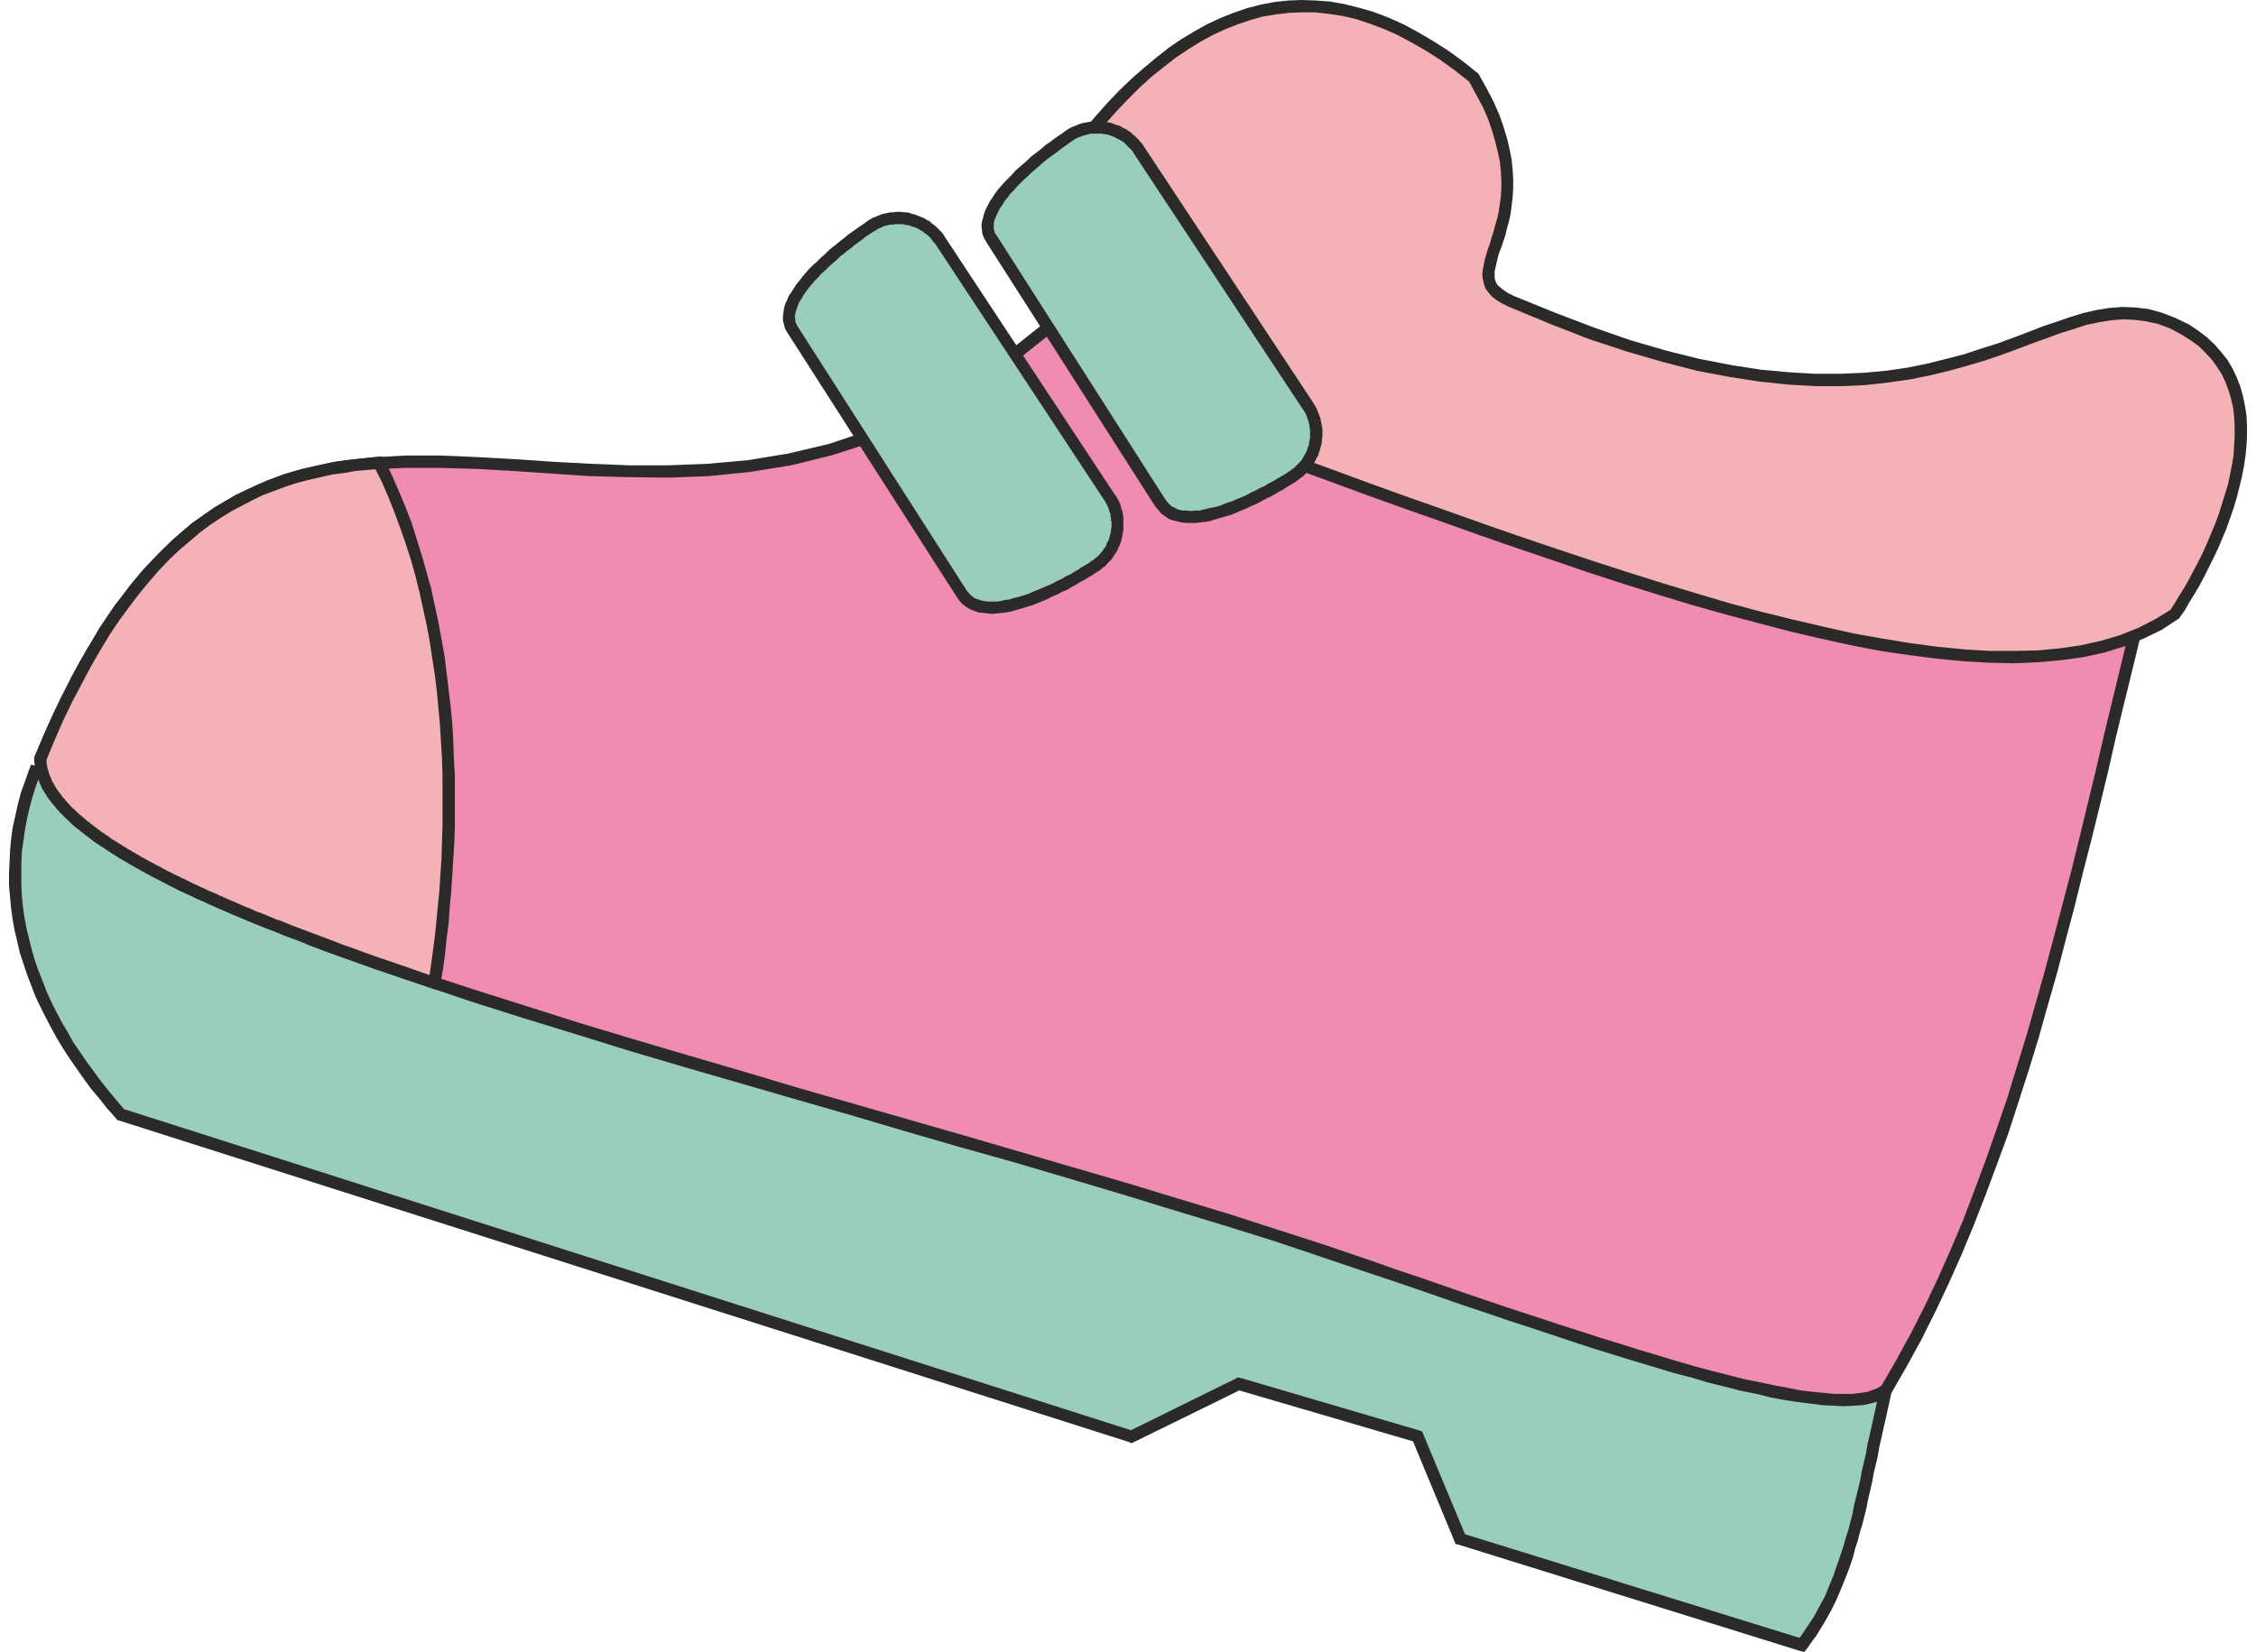 <svg xmlns="http://www.w3.org/2000/svg" width="71" height="52" fill-rule="evenodd" clip-rule="evenodd" image-rendering="optimizeQuality" shape-rendering="geometricPrecision" text-rendering="geometricPrecision" viewBox="0 0 43.52 32.13"><path fill="#99CFBA" d="M28.22 29.93l-.83-1.99-3.48-1.03-2.09 1.03-19.65-6.27C.41 19.68-.42 17.4.5 15.01c12.07 3.61 23.93 8.42 36 12.02-.47 1.99-.64 3.69-1.63 4.96l-6.65-2.06z"/><path fill="#2B2A29" fill-rule="nonzero" d="M27.28 27.98l.14-.16.08.07.83 1.99-.22.1-.83-2zm.14-.16l.06.02.02.05-.08-.07zm-3.54-.79l-.02-.22.09-.01 3.47 1.02-.06.23-3.48-1.02zm-.02-.22l.04-.02.05.01-.09.01zm-1.99 1.24h-.08l-.02-.21 2.09-1.03.11.21-2.1 1.03zm0 0l-.04.02-.04-.02h.08zM2.13 21.79l-.05-.04.12-.19 19.66 6.27-.07.22-19.66-6.26zm0 0l-.03-.01-.02-.03.05.04zM.46 15.12l.15-.07-.08.22-.07.22-.06.22-.05.22-.04.21-.03.22-.03.21-.01.22v.42l.01.21.02.21.03.21.04.21.05.21.05.2.06.21.07.2.08.2.08.21.09.2.1.2.1.19.12.2.11.2.13.19.13.19.14.19.14.19.15.19.16.19.16.19-.18.15-.17-.19-.15-.19-.16-.19-.14-.19-.14-.2-.14-.2-.13-.2-.12-.2-.11-.2-.11-.21-.1-.2-.1-.21-.08-.21-.08-.21-.07-.21-.07-.21-.05-.22-.05-.21-.04-.22-.03-.22-.02-.22-.02-.22V17l.01-.22.01-.23.02-.22.03-.23.05-.22.05-.23.06-.23.08-.22.08-.23.14-.07-.07.22zm-.07-.15l.04-.1.1.03-.14.07zm35.99 12.04l.08.14-1.13-.34-1.13-.35-1.13-.36-1.12-.36-1.13-.36-1.13-.37-1.12-.38-1.13-.38-1.12-.38-1.13-.39-1.12-.38-1.12-.39-1.12-.4-1.13-.39-1.12-.39-1.12-.4-1.12-.39-1.12-.4-1.13-.39-1.12-.39-1.12-.39-1.12-.39-1.13-.38-1.12-.39-1.12-.37-1.13-.38-1.13-.37-1.12-.36-1.13-.36-1.13-.36-1.13-.35-1.13-.34.07-.22 1.13.34 1.13.35 1.13.35 1.13.36 1.13.37 1.12.37 1.13.37 1.13.38 1.12.38 1.12.39 1.13.39 1.12.39 1.12.39 1.12.39 1.13.4 1.12.39 1.12.39 1.12.4 1.12.39 1.13.39 1.12.39 1.12.39 1.12.39 1.13.38 1.12.38 1.13.37 1.12.37 1.13.37 1.12.36 1.13.35 1.13.35 1.13.34.08.14-.23-.05zm.15-.09l.11.03-.03.11-.08-.14zm-1.63 4.96l-.13.04.09-.12.08-.12.08-.12.08-.12.07-.13.07-.13.07-.13.06-.14.05-.13.06-.14.05-.15.05-.14.05-.15.05-.15.04-.15.05-.15.04-.16.04-.15.03-.17.04-.16.04-.16.04-.17.03-.17.04-.17.04-.17.03-.18.04-.17.04-.18.04-.18.04-.18.04-.19.04-.18.23.05-.04.19-.04.18-.04.18-.04.18-.04.18-.04.17-.03.18-.04.17-.04.17-.03.17-.04.17-.04.17-.03.16-.04.16-.04.16-.05.16-.04.16-.05.15-.04.16-.05.15-.05.14-.06.15-.06.15-.06.14-.06.14-.07.14-.07.13-.08.14-.08.13-.08.13-.09.12-.09.13-.13.04.07-.23zm.06.19l-.05.06-.08-.02.13-.04zm-6.78-2.03l-.07-.06.14-.16 6.65 2.06-.07.23-6.65-2.07zm0 0l-.05-.01-.02-.05.07.06z"/><path fill="#F08BB2" d="M42.73 7.22c-8.77 4.11-14.05 1.96-19.13-4.87C14.29 16.49 5.78 2.06.61 14.75c-.02 3.21 16.62 6.69 25.85 9.88 5.14 1.79 9.15 3.12 10.04 2.4 3.26-5.37 4.15-13.21 6.23-19.81z"/><path fill="#2B2A29" fill-rule="nonzero" d="M23.5 2.29l.19-.01.48.62.48.6.47.57.49.54.48.51.49.48.49.46.5.42.51.39.51.37.51.33.53.3.53.28.54.24.55.21.56.18.57.14.58.12.6.08.61.05.62.02.63-.02.65-.05.66-.08.69-.12.69-.15.72-.19.73-.22.75-.26.77-.3.79-.33.81-.36.1.21-.82.37-.79.33-.78.3-.76.26-.74.23-.72.19-.71.15-.69.12-.68.08-.66.06-.64.01-.64-.01-.62-.06-.6-.08-.6-.12-.58-.15-.58-.18-.56-.21-.55-.25-.55-.28-.53-.31-.53-.34-.52-.37-.51-.4-.5-.43-.5-.45-.5-.49-.49-.52-.48-.54-.49-.58-.48-.6-.48-.63h.2l-.2-.13zm0 0l.09-.15.1.14-.19.01zM.49 14.75l.01-.04.5-1.12.52-.97.53-.84.56-.7.58-.59.6-.48.61-.38.63-.29.65-.21.66-.15.67-.08.69-.04h.7l.71.03.72.04.73.05.74.04.76.03h.76l.77-.03.78-.07.79-.13.8-.19.8-.27.82-.36.82-.44.83-.56.84-.67.85-.79.85-.94.86-1.08.87-1.23.2.13-.88 1.24-.87 1.1-.86.94-.86.81-.86.68-.84.57-.85.46-.83.36-.83.27-.81.2-.81.13-.79.08-.79.03-.77-.01-.76-.02-.75-.05-.73-.05-.72-.04-.7-.02H7.7l-.67.03-.65.09-.64.13-.62.21-.61.28-.59.36-.57.46-.56.57-.54.69-.53.82-.51.95-.49 1.11.01-.05H.49zm0 0v-.02l.01-.02-.01.04zm25.93 10l-.89-.3-.92-.31-.96-.3-.99-.3-1.01-.31-1.04-.31-1.05-.31-1.07-.3-1.07-.31-1.08-.32-1.08-.31-1.07-.31-1.07-.31-1.05-.31-1.03-.32-1.01-.31-.98-.31-.95-.32-.92-.31-.87-.31-.83-.32-.79-.31-.72-.31-.68-.31-.61-.32-.54-.31-.48-.31-.4-.31-.32-.32-.24-.32-.16-.33-.05-.34h.24l.04.27.13.27.21.29.31.3.38.3.46.3.54.31.6.3.66.31.72.31.78.31.83.31.87.32.91.31.95.31.98.31 1.01.32 1.03.31 1.05.31 1.06.31 1.07.32 1.08.31 1.08.31 1.08.31 1.06.31 1.06.31 1.03.3 1.02.31.99.3.96.31.93.3.88.3-.07.23zM36.6 27.1l-.03.03-.11.07-.12.06-.15.04-.15.03-.17.01-.19.01-.2-.01-.21-.01-.23-.03-.25-.03-.26-.04-.27-.05-.28-.07-.3-.06-.31-.08-.33-.08-.33-.1-.35-.09-.36-.11-.37-.11-.39-.12-.39-.12-.4-.13-.42-.14-.42-.14-.43-.14-.44-.15-.45-.15-.46-.16-.46-.16-.47-.16-.48-.16.07-.23.48.17.48.16.46.16.46.16.44.15.45.15.43.14.42.14.41.13.4.13.39.12.38.12.37.11.36.11.35.1.33.09.32.08.31.08.3.06.28.06.27.05.25.05.24.03.22.02.2.02h.36l.16-.02.13-.02.11-.04.1-.04.07-.05-.02.03.2.13zm0 0l-.01.01-.02.02.03-.03zm6.08-19.99l.16.14-.19.62-.19.63-.18.63-.17.64-.17.65-.17.65-.16.65-.16.65-.16.66-.16.65-.16.66-.15.66-.16.66-.16.65-.17.66-.16.65-.17.64-.17.65-.18.63-.18.64-.19.62-.2.62-.2.62-.22.6-.22.59-.23.59-.24.58-.25.56-.26.55-.27.54-.29.53-.3.52-.2-.13.29-.5.29-.53.27-.53.26-.55.25-.56.24-.57.22-.58.22-.59.21-.6.21-.61.19-.62.19-.62.18-.63.18-.64.17-.64.17-.64.17-.65.16-.65.16-.66.16-.66.15-.65.16-.66.16-.66.16-.66.16-.65.16-.65.17-.65.17-.65.18-.64.18-.63.18-.64.19-.62.17.14-.1-.21zm0 0l.24-.12-.08.26-.16-.14z"/><path fill="#F5B2B6" d="M7.2 9c-2.54.18-4.77 1.28-6.59 5.75 0 .05 0 .1.01.15v.01c.01.05.02.09.03.14l.01.01c.01.05.03.09.05.14l.01.01c.02.05.05.1.08.15.03.05.06.09.1.14l.01.02c.03.04.07.09.11.13l.01.02.13.13.02.02c.05.05.1.09.15.14l.02.02c.05.04.11.09.16.13l.03.02c.06.05.11.09.17.13l.04.02c.06.05.12.09.19.13l.03.02c.07.05.14.1.22.14l.03.03c.07.04.14.08.22.12l.05.03c.07.04.14.08.22.13l.05.02c.08.04.16.09.25.13l.04.02c.09.05.18.09.27.14l.07.03.24.12.09.04c.08.03.15.07.23.1l.1.05c.09.03.17.07.26.11l.11.05c.1.04.19.08.28.12l.1.03c.08.04.17.07.26.11l.13.05.24.1.17.06.21.08.24.1.16.06.26.09.23.08.16.06.28.1.15.05.26.09.26.09.17.06.3.1c.46-3.05.48-6.98-1.08-10.12zm-2.78 8.69c.1.04.19.08.28.12z"/><path fill="#2B2A29" fill-rule="nonzero" d="M.49 14.75l.01-.04.17-.41.18-.4.18-.37.18-.36.18-.33.19-.32.18-.31.19-.28.2-.27.19-.26.2-.24.2-.22.2-.21.21-.2.2-.18.21-.18.22-.15.21-.15.22-.13.22-.12.22-.11.22-.1.22-.09.23-.09.23-.07.23-.06.23-.05.23-.05.24-.04.23-.03.24-.02.24-.03.02.24-.24.02-.23.02-.23.04-.23.03-.22.05-.22.05-.23.06-.22.07-.21.08-.22.08-.21.1-.21.11-.21.11-.21.13-.21.14-.2.15-.2.17-.2.17-.2.19-.2.21-.19.22-.19.23-.19.25-.19.26-.19.28-.18.3-.18.31-.18.34-.18.34-.18.37-.17.39-.17.41.01-.05H.49zm0 0v-.02l.01-.02-.01.04zm.02.17l-.01-.01v-.03.01-.04.01-.02l-.01-.01v-.03.01-.03.01-.04h.24v.04-.01V14.84v-.01.02l.01.02v-.01.02l-.23.04zm0 0v.01-.01zm.23-.03l-.23.04v-.01l.23-.04v.01zm0 0v-.01.01zm-.2.2v-.03.01l-.01-.01v-.04H.52v-.03.01-.02l-.01-.02v-.03l.23-.04v.03h.01-.01.01v.02-.01.03-.01.01l.01.01v.02l.01.01v.01V15v.01l-.23.08zm0 0v-.01.01zm.23-.07v.01l-.22.07-.01-.01.23-.08v.01zm0 0v.01-.01zm-.17.22v-.01H.59v-.03l-.01-.01v.01-.02l-.01-.01v-.01.01-.02H.56v-.03H.55v-.02l.22-.07h.01v.03h.01v.03H.8.79.8v.01l.01.02-.01-.01.01.01v.01l.01.01v.01l-.22.09zm.23-.08l-.22.1-.01-.02.22-.09.01.01zm-.22.1l.01.01-.01-.01zm.09.16l-.01-.01v-.01H.68v-.02H.67v-.01.01l-.01-.01v-.02H.65v-.01l-.01-.01h.01-.01v-.02.01l-.01-.01v-.02H.62v-.02l-.01-.01.22-.1v.02h.01v.02l.01.01v.01-.01l.01.02.01.01v.01-.01l.01.02v.01l.01.01v.01H.9.89l-.19.13zm0 0v.01-.01zm.2-.13v.01l-.2.12.19-.13H.9zm0 0v.01-.01zm-.1.28l-.01-.01-.01-.01v-.01l-.01-.01-.01-.01-.01-.01h.01-.01l-.01-.02-.01-.01v-.01l-.01-.01v-.01H.71v-.01l-.01-.01v-.01.01-.01l.2-.12.01.01v.01-.01.01l.01.01v.01h.01v.01l.01.01v.01-.01l.01.01v.01l.01.01.01.01v.01h.01v.01l.01.01-.19.14zm0 0l.01.01-.01-.01zm.2-.12l-.19.14-.01-.02.19-.14.01.02zm0 0l-.01-.02.01.02zm-.07.28l-.01-.01v-.01H.91L.9 15.7v-.01.01-.01l-.01-.01H.88v-.01l-.01-.01-.01-.01v-.01H.85l-.01-.01h.01-.01v-.01l-.01-.01-.01-.01-.01-.01.19-.14h.01l.01.01v.01l.01.01h-.01.01v.01h.01v.01l.01.01.01.01.01.01.01.01.01.01v.01h.01v.01h.01-.01l-.17.16zm0 0l-.01-.01.01.01zm.19-.14l-.17.16H.94l-.01-.02.17-.16.02.02zm-.17.16l-.01-.01v.01h.01zm.13.14l-.01-.01-.01-.01-.01-.01-.01-.01-.01-.01v-.01h-.01v-.01h-.01L1 15.81l-.01-.01-.01-.01-.01-.01v-.01l-.01-.01-.01-.01.17-.16.01.01.01.01v.01h.01l.01.01v.01h.01l.01.01v.01h.01v.01h.01v.01l.01.01.01.01.01.01.01.01h.01l-.17.17zm.16-.17h.01-.01zm.02.02l-.17.16-.01-.01.17-.17.01.02zm-.17.16l.03.03-.03-.03zm.17.15h-.01l-.01-.01v-.01h-.01l-.01-.01-.01-.01L1.2 16l-.02-.01v-.01l-.01-.01h-.01v-.01h-.01v-.01h-.01l-.01-.01v-.01h-.01v-.01h-.01l-.01-.01-.01-.01.17-.17v.01h.01v.01h.01l.01.01v.01h.01l.01.01v.01h.01l.01.01.02.02.01.01h.01v.01l.01.01h.01l.01.01v.01h.01l-.15.18zm0 0l-.01-.01.01.01zm.17-.16l-.15.18-.02-.02.15-.18.02.02zm0 0l.02.01-.02-.01zm.01.31h-.01l-.01-.01v-.01h-.01l-.01-.01h-.01v-.01l-.01-.01-.01-.01h-.01l-.01-.01-.01-.01-.01-.01h-.01l-.01-.01-.01-.01-.01-.01h-.01v-.01h-.01l.16-.18h.01v.01h.01v.01h.01v.01h.01v.01h.01l.01.01.01.01h.01v.01l.01.01h.01v.01h.01l.01.01h.01l.01.01v.01h.01l.01.01-.15.18zm0 0l-.08-.06.08.06zm.17-.16l-.14.19-.03-.03.15-.18.02.02zm.03.32h.01l-.01-.01h-.01l-.01-.01-.01-.01-.01-.01h-.01l-.01-.01-.01-.01h-.01v-.01l-.01-.01h-.01l-.01-.01h-.01v-.01h-.01l-.01-.01h-.01v-.01l-.01-.01h-.01l.14-.19h.01l.01.01.01.01h.01v.01l.01.01h.01l.01.01h.01v.01h.01l.01.01.01.01.01.01h.01v.01h.02v.01l.01.01h.01v.01l-.14.19zm.14-.19l.07.04-.07-.04zm.04.02l-.14.19-.04-.02.14-.19.04.02zm-.14.19l-.02-.01.02.01zm.19.13l-.01-.01h-.01l-.01-.01-.01-.01h-.01l-.01-.01H1.8v-.01h-.01l-.01-.01h-.01v-.01h-.01l-.01-.01-.01-.01h-.01l-.01-.01h-.01l-.01-.01v-.01h-.01l-.01-.01.13-.19h.01l.01.01h.01l.01.01v.01h.01l.01.01h.01l.01.01.01.01h.01l.01.01.01.01h.01l.01.01.01.01.01.01h.01l.01.01.01.01-.13.19zm.13-.19l.03.01-.03-.01zm.03.02l-.13.19-.03-.02.13-.19.03.02zm-.13.19zm.23.15l-.01-.01h-.01v-.01H2.1l-.01-.01h-.01v-.01h-.01l-.01-.01h-.01l-.01-.01h-.01v-.01h-.01l-.01-.01H2l-.01-.01h-.01v-.01h-.01l-.01-.01-.01-.01h-.01l-.01-.01h-.01v-.01h-.01l-.01-.01.13-.2.01.01.01.01h.01v.01h.02v.01h.01l.01.01.01.01h.01l.01.01h.01v.01h.01l.01.01h.01l.01.01h.01v.01h.01l.01.01h.01v.01h.01l.01.01h.01l-.12.21zm0 0l.03.01-.03-.01zm.15-.19l-.12.21-.03-.02.12-.21.03.02zm.1.34l-.01-.01h-.01v-.01h-.01l-.01-.01h-.01l-.01-.01-.01-.01H2.3l-.01-.01h-.01l-.01-.01h-.01v-.01h-.01l-.01-.01h-.01l-.01-.01h-.01l-.01-.01h-.01v-.01h-.01l-.01-.01h-.01l.12-.21.01.01h.01v.01h.02v.01h.01l.01.01h.01l.01.01h.01l.01.01.01.01.01.01h.02v.01h.02v.01h.01l.01.01h.01l.01.01.01.01h.01l-.12.21zm.12-.21zm.05.03l-.12.2-.05-.02.12-.21.05.03zm-.12.2zm.23.13h-.01l-.01-.01h-.01l-.01-.01-.01-.01H2.6l-.01-.01h-.01l-.01-.01h-.01l-.01-.01-.01-.01h-.01l-.01-.01H2.5v-.01h-.01l-.01-.01h-.01l-.01-.01h-.01l-.01-.01h-.01v-.01l.12-.2.01.01h.01l.01.01.01.01h.01l.02.01h.01l.01.01.01.01h.01l.01.01h.01l.01.01h.01l.01.01.02.01h.01v.01h.01l.01.01h.01l-.11.21zm0 0h-.01l.04.02-.03-.02zm.16-.18l-.11.21-.05-.03.11-.21.05.03zm.13.34v-.01h-.01l-.01-.01h-.01l-.01-.01H2.9l-.01-.01h-.01l-.01-.01h-.01l-.01-.01h-.01l-.01-.01h-.01l-.01-.01H2.8v-.01h-.02l-.01-.01h-.01l-.01-.01h-.01v-.01h-.01l-.01-.01h-.01l.11-.21h.01l.01.01h.01v.01h.01l.01.01h.01l.01.01h.02l.01.01.01.01h.02v.01h.01l.01.01h.01l.01.01H3v.01h.01l.02.01h.01l.01.01.01.01-.11.21zm0 0zm.15-.19l-.1.21-.05-.02.11-.21.04.02zm0 0l-.03-.02.03.02zm.17.35l-.01-.01-.01-.01h-.01l-.01-.01h-.01l-.01-.01H3.2l-.02-.01-.01-.01h-.02l-.01-.01h-.01l-.01-.01h-.01l-.01-.01h-.01l-.01-.01h-.01l-.01-.01-.01-.01h-.02l-.01-.01h-.01v-.01H3l.1-.21h.01l.01.01h.02v.01h.02v.01h.01l.01.01h.01l.01.01h.01l.01.01h.01l.01.01h.01l.01.01h.01l.01.01h.02l.01.01h.01v.01h.01l.01.01h.02l.01.01-.1.22zm0 0zm.17-.19l-.1.22-.07-.03.1-.22.07.03zm0 0zm.14.33h-.01l-.01-.01h-.02v-.01h-.01l-.01-.01h-.01l-.01-.01h-.02l-.01-.01-.01-.01h-.02l-.01-.01h-.01l-.01-.01H3.4l-.01-.01h-.01l-.01-.01h-.01l-.01-.01h-.01l.1-.22v.01h.02l.01.01h.01l.01.01h.01l.01.01h.01l.01.01h.01l.01.01h.01l.01.01h.01l.01.01h.01l.01.01h.02v.01h.02l.01.01h.01l.01.01-.1.21zm.1-.21l.03.01-.03-.01zm.09.04l-.1.22-.09-.05.1-.21.09.04zm-.1.22zm.23.1h-.01v-.01h-.02v-.01h-.02l-.01-.01h-.01l-.01-.01h-.01l-.01-.01h-.01l-.01-.01h-.02v-.01h-.02l-.01-.01h-.01l-.01-.01H3.7l-.01-.01h-.02l.1-.22h.01l.01.01h.01l.01.01h.01l.01.01h.01l.01.01h.01l.01.01h.01l.01.01h.02v.01h.02l.01.01h.01l.01.01h.02v.01H4l-.1.22zm.2-.17l-.1.21-.1-.04.1-.22.1.05zm0 0zm.16.33l-.01-.01h-.02l-.01-.01h-.01v-.01h-.02l-.01-.01h-.01l-.02-.01-.01-.01h-.02l-.01-.01H4.1l-.01-.01h-.02v-.01h-.02v-.01h-.02l-.01-.01h-.01L4 17.63l.1-.21h.01l.01.01h.02l.01.01h.01v.01h.02l.01.01h.01l.01.01h.01l.01.01h.02v.01h.01l.02.01h.01l.01.01h.02v.01h.02l.01.01h.01l-.1.22zm0 0zm.21-.17l-.09.22-.12-.05.1-.22.11.05zm-.09.22l-.06-.03.06.03zm.28.11h-.02l-.01-.01h-.02l-.01-.01h-.01l-.01-.01h-.01l-.01-.01h-.02l-.01-.01-.02-.01h-.02l-.01-.01h-.01l-.01-.01h-.01l-.01-.01h-.02l-.01-.01H4.4l-.01-.01h-.01l.09-.22h.01l.01.01h.01l.01.01h.01l.01.01h.02l.01.01h.01l.01.01h.01l.01.01h.02l.01.01h.01l.01.01h.02l.01.01h.02v.01h.01l.01.01h.02l.01.01-.09.21zm.18-.17l-.09.21-.09-.04.09-.21.09.04zm-.09.21l-.08-.03.08.03zm.26.11L5 18.05h-.02l-.01-.01h-.02v-.01h-.02v-.01h-.02l-.01-.01h-.02L4.87 18h-.01l-.01-.01h-.02v-.01H4.8v-.01h-.01l-.01-.01h-.02l-.01-.01.09-.21h.02l.01.01h.02l.01.01h.01l.01.01h.02l.01.01h.01l.01.01h.02l.01.01h.01l.01.01h.01l.02.01h.01l.01.01h.01l.01.01h.01l-.09.22zm0 0zm.23-.16l-.09.21-.14-.05.09-.22.14.06zm-.09.21l.06.03-.06-.03zm.33-.12l-.09.22-.24-.1.09-.22.24.1zm-.09.22l-.06-.02.06.02zm.25-.16l-.08.22h-.01l-.16-.06.09-.22.16.06zm-.08.22h-.01l-.05-.02.06.02zm.29-.14l-.08.23v-.01l-.21-.08.08-.22.21.08zm-.08.23v-.01l.07.03-.07-.02zm.32-.14l-.08.23-.24-.09.08-.23.24.09zm-.08.23zm.24-.17l-.08.23-.16-.06.08-.23.16.06zm-.08.23l-.08-.03.08.03zm.34-.13l-.08.22-.26-.09.08-.23.26.1zm-.08.22l-.04-.01.04.01zm.31-.14l-.08.22-.23-.08.08-.22.23.08zm-.08.22l.2.08-.2-.08zm.24-.16l-.08.22-.16-.06.08-.22.16.06zm-.08.22l-.05-.02.05.02zm.36-.12l-.08.22-.28-.1.08-.22.28.1zm.15.05l-.08.22-.15-.05.08-.22.15.05zm-.08.22l-.03-.01.03.01zm.34-.13l-.08.22-.26-.09.08-.22.26.09zm.26.09l-.08.22-.26-.09.08-.22.26.09zm-.08.22l.1.04-.1-.04zm.25-.16l-.07.22-.18-.06.08-.22.17.06zm-.07.22zm.36-.12l.08.12-.15.1-.29-.1.07-.22.29.1zm.08.12l-.02.14-.13-.04.15-.1zM7.19 8.88l.12.07.14.3.13.3.13.31.12.31.1.32.1.32.09.32.09.32.07.33.07.32.06.33.06.33.04.33.04.33.04.33.03.33.02.34.01.33.02.33v.98l-.01.32-.02.32-.02.32-.02.31-.03.31-.02.31-.04.3-.03.3-.04.3-.05.28-.23-.03.04-.29.04-.29.04-.3.03-.3.03-.3.03-.31.02-.31.02-.31.01-.32.01-.32v-.97l-.01-.32-.02-.33-.02-.33-.03-.33-.03-.32-.04-.33-.05-.32-.05-.33-.06-.32-.07-.32-.07-.32-.08-.32-.09-.32-.1-.31-.11-.31-.11-.3-.12-.3-.13-.3-.15-.29.12.06-.02-.24zm0 0h.08l.04.07-.12-.07zM4.75 17.7l-.09.21h-.02l-.01-.01h-.02l-.01-.01h-.01l-.01-.01h-.01l-.01-.01h-.02l-.01-.01-.02-.01h-.02l-.01-.01h-.01l-.01-.01h-.01l-.01-.01h-.02l-.01-.01H4.4l-.01-.01h-.01l.09-.22h.01l.01.01h.01l.01.01h.01l.01.01h.02l.01.01h.01l.01.01h.01l.01.01h.02l.01.01h.01l.01.01h.02l.01.01h.02v.01h.01l.01.01h.02l.01.01-.09.21.09-.21z"/><path fill="#F5B2B6" d="M42.12 11.95c-3.26 2.28-10.37-.51-18.79-3.57-.76-.27-3.4-4.31-3-4.89 2.33-3.35 5.03-4.57 8.16-1.97 1.68 2.84-.61 3.76.71 4.33 8.86 3.89 10.38-1.01 13.13.57 2 1.15.78 4.04-.21 5.53z"/><path fill="#2B2A29" fill-rule="nonzero" d="M23.37 8.27l.78.29.78.28.77.28.76.28.75.27.74.26.73.26.72.25.71.24.69.23.68.22.67.21.66.2.64.19.63.17.61.15.6.14.58.13.56.1.55.09.53.07.51.05.5.03h.47l.46-.01.43-.04.41-.06.4-.09.37-.11.35-.14.33-.17.31-.19.13.19-.32.21-.35.17-.37.15-.39.12-.41.09-.43.06-.45.04-.47.02-.48-.01-.51-.03-.52-.05-.54-.07-.55-.08-.57-.11-.59-.13-.6-.14-.61-.16-.64-.17-.64-.18-.66-.2-.67-.21-.68-.22-.7-.24-.71-.24-.72-.25-.73-.26-.74-.26-.75-.27-.76-.28-.77-.28-.78-.28-.78-.29.08-.22zm-2.95-4.71l-.01.03v.14l.02.1.03.13.04.14.06.15.07.16.08.18.09.18.1.2.1.19.12.21.12.2.12.21.13.21.14.2.13.21.14.2.14.2.13.19.14.18.13.17.13.17.13.15.12.14.12.12.11.11.1.09.09.07.07.05.06.03-.08.22-.1-.04-.1-.07-.1-.08-.11-.1-.11-.11-.12-.13-.13-.15-.13-.15-.13-.17-.14-.18-.14-.18-.14-.2-.14-.19-.13-.21-.14-.21-.14-.21-.13-.21-.12-.21-.13-.21-.11-.2-.11-.2-.1-.2-.1-.19-.08-.18-.07-.17-.06-.17-.05-.15-.04-.14-.02-.13v-.11l.01-.11.05-.1.19.13zm7.97-1.98l.03.03-.29-.23-.29-.21-.28-.18-.28-.16L27 .68l-.27-.12-.27-.1-.27-.09-.26-.06-.27-.04-.26-.03h-.25l-.26.01-.25.03-.25.04-.25.07-.24.08-.25.1-.24.11-.24.13-.24.15-.24.16-.23.18-.24.19-.23.21-.23.23-.23.24-.22.25-.23.26-.22.28-.22.3-.22.3-.19-.13.22-.31.23-.3.22-.29.23-.27.23-.26.23-.24.24-.23.24-.21.24-.2.24-.19.25-.17.25-.15.25-.14.26-.12.25-.1.26-.09.27-.07.26-.05.27-.03.27-.01.28.01.27.02.28.05.28.07.28.08.29.11.29.13.28.15.29.17.3.19.29.21.3.24.02.03-.2.12zm.18-.15l.01.01.01.02-.02-.03zm.58 4.53l-.12-.06-.1-.06-.09-.07-.07-.08-.06-.08-.03-.09-.02-.09-.01-.1.01-.09.02-.1.02-.1.03-.1.03-.1.04-.11.03-.11.04-.12.03-.12.04-.13.03-.14.02-.14.02-.15.01-.16V3.5l-.01-.18-.02-.18-.04-.19-.05-.2-.06-.21-.08-.23-.1-.23-.13-.24-.14-.26.2-.12.15.27.13.25.11.25.08.23.07.23.05.21.04.21.02.19.01.19v.18l-.01.17-.02.16-.02.16-.03.14-.04.14-.03.13-.04.12-.04.12-.04.1-.03.1-.02.09-.02.09-.02.08v.12l.01.06.02.05.03.05.05.04.06.05.09.06.1.05-.1.21zm13.12.56l-.24-.13-.24-.09-.23-.05-.23-.03-.23-.01-.23.02-.24.04-.24.05-.24.08-.26.08-.27.1-.28.1-.29.11-.3.11-.32.11-.34.1-.36.1-.37.09-.4.08-.42.06-.45.05-.47.02h-.5l-.53-.03-.56-.06-.58-.09-.63-.12-.66-.17-.69-.2-.73-.24-.77-.3-.82-.34.1-.21.81.33.76.29.72.25.69.2.64.16.62.12.58.09.54.05.52.03h.48l.46-.02.44-.04.41-.06.39-.08.36-.09.35-.09.33-.11.32-.1.3-.11.29-.11.28-.11.27-.09.26-.09.26-.08.26-.06.25-.04.25-.02.26.01.25.03.26.07.26.1.27.13-.12.21zm-.22 5.33l-.03.03.09-.14.09-.15.1-.16.09-.16.09-.17.09-.17.09-.18.08-.18.08-.19.08-.19.07-.19.06-.19.06-.19.06-.2.04-.19.04-.2.03-.19.01-.19.01-.18v-.19l-.01-.18-.02-.17-.04-.17-.05-.17-.06-.16-.07-.15-.09-.14-.1-.14-.12-.13-.13-.13-.15-.11-.17-.11.12-.21.18.12.17.13.15.14.13.15.12.15.1.17.08.17.07.18.05.18.04.19.03.19.01.19v.2l-.01.2-.02.2-.03.2-.04.21-.05.2-.05.2-.06.2-.07.2-.07.2-.08.19-.08.19-.09.19-.09.18-.09.18-.09.17-.1.17-.1.16-.09.16-.1.14-.03.03-.13-.19zm.16.16l-.01.02-.02.01.03-.03z"/><path fill="#99CFBA" d="M20.62 2.64c-.54.36-1.9 1.41-1.52 2l3.29 5.15c.45.7 1.99-.14 2.59-.54.45-.3.58-.9.28-1.35l-3.29-4.99c-.3-.44-.9-.57-1.35-.27z"/><path fill="#2B2A29" fill-rule="nonzero" d="M19 4.7l-.04-.07-.03-.08-.01-.08-.01-.08.01-.08.02-.07.02-.08.03-.08.04-.08.04-.08.05-.07.05-.08.06-.08.06-.07.07-.08.07-.07.07-.07.07-.08.08-.07.07-.06.08-.07.07-.07.08-.06.08-.06.07-.06.07-.06.08-.05.06-.05.07-.05.06-.04.06-.04.05-.04.13.2-.05.03-.05.04-.06.04-.07.05-.06.05-.07.05-.07.05-.08.06-.07.06-.07.06-.08.07-.07.06-.07.07-.07.06-.07.07-.07.07-.06.07-.07.07-.05.07-.06.07-.04.07-.05.07-.03.06-.03.06-.03.07-.02.05-.01.06v.1l.01.04.01.04.03.04-.2.13zm3.49 5.02l-.2.13L19 4.7l.2-.13 3.29 5.15zm2.56-.37l-.06.04-.07.04-.07.04-.07.05-.08.04-.08.05-.09.05-.09.04-.09.05-.09.05-.1.04-.1.05-.1.04-.09.04-.1.04-.1.03-.11.03-.1.03-.09.03-.1.02-.1.01-.09.01h-.19l-.09-.01-.08-.02-.09-.02-.08-.03-.07-.05-.07-.05-.06-.07-.06-.07.2-.13.04.05.04.04.04.04.05.02.05.03.06.02.07.01h.07l.07.01.08-.01h.08l.09-.02.08-.02.1-.02.09-.02.09-.03.09-.04.1-.03.09-.04.1-.04.09-.04.09-.05.09-.04.09-.05.09-.04.08-.05.08-.04.08-.05.07-.04.07-.04.06-.04.06-.04.13.2zm.31-1.52l.03.05.03.05.02.05.02.05.02.05.02.05.01.05.01.06.01.05.01.05v.16l-.01.05v.05l-.01.05-.02.06-.01.05-.02.05-.01.05-.03.04-.02.05-.03.05-.02.04-.03.04-.04.05-.03.04-.04.04-.04.04-.04.03-.04.03-.05.04-.13-.2.04-.03.03-.02.03-.03.03-.03.03-.03.03-.03.03-.04.02-.03.02-.04.02-.03.02-.04.02-.04.01-.03.01-.04.02-.04v-.04l.01-.04.01-.05v-.16l-.01-.04v-.04l-.01-.04-.01-.04-.01-.04-.02-.04-.01-.04-.02-.04-.02-.04-.03-.04.2-.13zm-3.49-4.85l.2-.13 3.29 4.98-.2.13-3.29-4.98zm-1.32-.44l.05-.03.05-.03.05-.02.05-.02.05-.02.05-.02.05-.01.06-.01.05-.01.05-.01h.16l.05.01h.05l.06.01.05.01.05.02.05.02.05.01.04.02.05.03.05.02.04.03.05.03.04.04.04.03.04.04.04.04.03.04.04.04.03.05-.2.13-.02-.04-.03-.03-.03-.03-.03-.03-.03-.03-.03-.03-.03-.03-.04-.02-.03-.02-.04-.02-.04-.02-.03-.02-.04-.01-.04-.02-.04-.01-.04-.01h-.04l-.04-.01H21.04l-.04.01-.04.01-.04.01-.04.01-.04.02-.04.01-.04.02-.04.02-.04.03-.13-.2z"/><path fill="#99CFBA" d="M16.76 4.4c-.55.36-1.91 1.41-1.53 2l3.3 5.15c.44.7 1.98-.14 2.59-.54.45-.3.57-.9.28-1.35l-3.3-4.98c-.29-.45-.9-.57-1.34-.28z"/><path fill="#2B2A29" fill-rule="nonzero" d="M15.13 6.46l-.04-.07-.02-.08-.02-.07v-.08l.01-.08.01-.08.02-.08.04-.08.03-.08.05-.07.05-.08.05-.08.06-.07.06-.08.06-.07.07-.08.07-.07.08-.07.07-.07.08-.07.07-.07.08-.07.08-.06.07-.06.08-.06.07-.06.07-.05.07-.05.07-.05.06-.04.06-.04.05-.04.13.2-.05.03-.06.04-.06.04-.06.05-.07.05-.07.05-.07.06-.07.05-.07.06-.08.06-.07.07-.07.06-.08.07-.07.07-.07.06-.06.07-.07.07-.06.07-.06.07-.05.07-.05.07-.04.07-.04.06-.03.07-.02.06-.02.06-.01.05-.01.05.01.05v.04l.02.05.02.04-.2.12zm3.49 5.02l-.19.13-3.3-5.15.2-.12 3.29 5.14zm2.56-.37l-.06.04-.06.04-.07.04-.08.05-.08.04-.08.05-.09.05-.08.05-.1.04-.09.05-.1.04-.09.05-.1.04-.1.04-.1.04-.1.03-.1.03-.1.03-.1.03-.1.02-.09.01-.1.01-.09.01-.09-.01-.09-.01-.09-.01-.08-.03-.08-.03-.08-.05-.07-.05-.06-.07-.05-.07.19-.13.04.05.04.04.04.04.05.03.06.02.06.02.06.01.07.01h.16l.08-.01.08-.02.09-.01.09-.03.09-.02.1-.03.09-.03.09-.04.1-.04.09-.04.1-.04.09-.04.09-.05.09-.04.08-.05.09-.04.08-.05.07-.04.07-.05.07-.04.07-.04.05-.04.13.2zm.31-1.51l.03.04.03.05.03.05.02.05.02.05.01.05.02.05.01.06.01.05v.26l-.01.05-.01.06-.01.05-.01.05-.02.05-.02.05-.02.04-.02.05-.03.05-.03.04-.03.05-.03.04-.04.04-.04.04-.03.04-.05.03-.04.04-.05.03-.13-.2.04-.02.03-.03.04-.03.03-.03.03-.03.02-.03.03-.03.02-.04.03-.03.02-.04.01-.04.02-.03.02-.04.01-.04.01-.04.01-.04.01-.04v-.04l.01-.04v-.09l-.01-.04v-.04l-.01-.04V10l-.02-.04-.01-.04-.01-.04-.02-.04-.02-.04-.02-.04-.02-.03.19-.13zm-3.48-4.86l.19-.13 3.29 4.99-.19.13-3.29-4.99zm-1.32-.44l.05-.03.05-.03.05-.02.05-.02.05-.02.05-.02.05-.01.05-.01.05-.01h.06l.05-.01h.1l.06.01h.05l.05.01.05.02.05.01.05.02.05.02.05.02.05.02.04.03.05.02.04.04.04.03.04.03.04.04.04.04.04.04.03.04.03.05-.19.13-.03-.03-.03-.04-.02-.03-.03-.03-.03-.03-.04-.03-.03-.02-.03-.03-.04-.02-.03-.02-.04-.02-.04-.02-.04-.01-.04-.01-.04-.02h-.04l-.04-.01-.04-.01h-.16l-.04.01h-.05l-.04.01-.04.01-.04.01-.04.02-.04.02-.03.01-.04.03-.04.02-.13-.2z"/></svg>